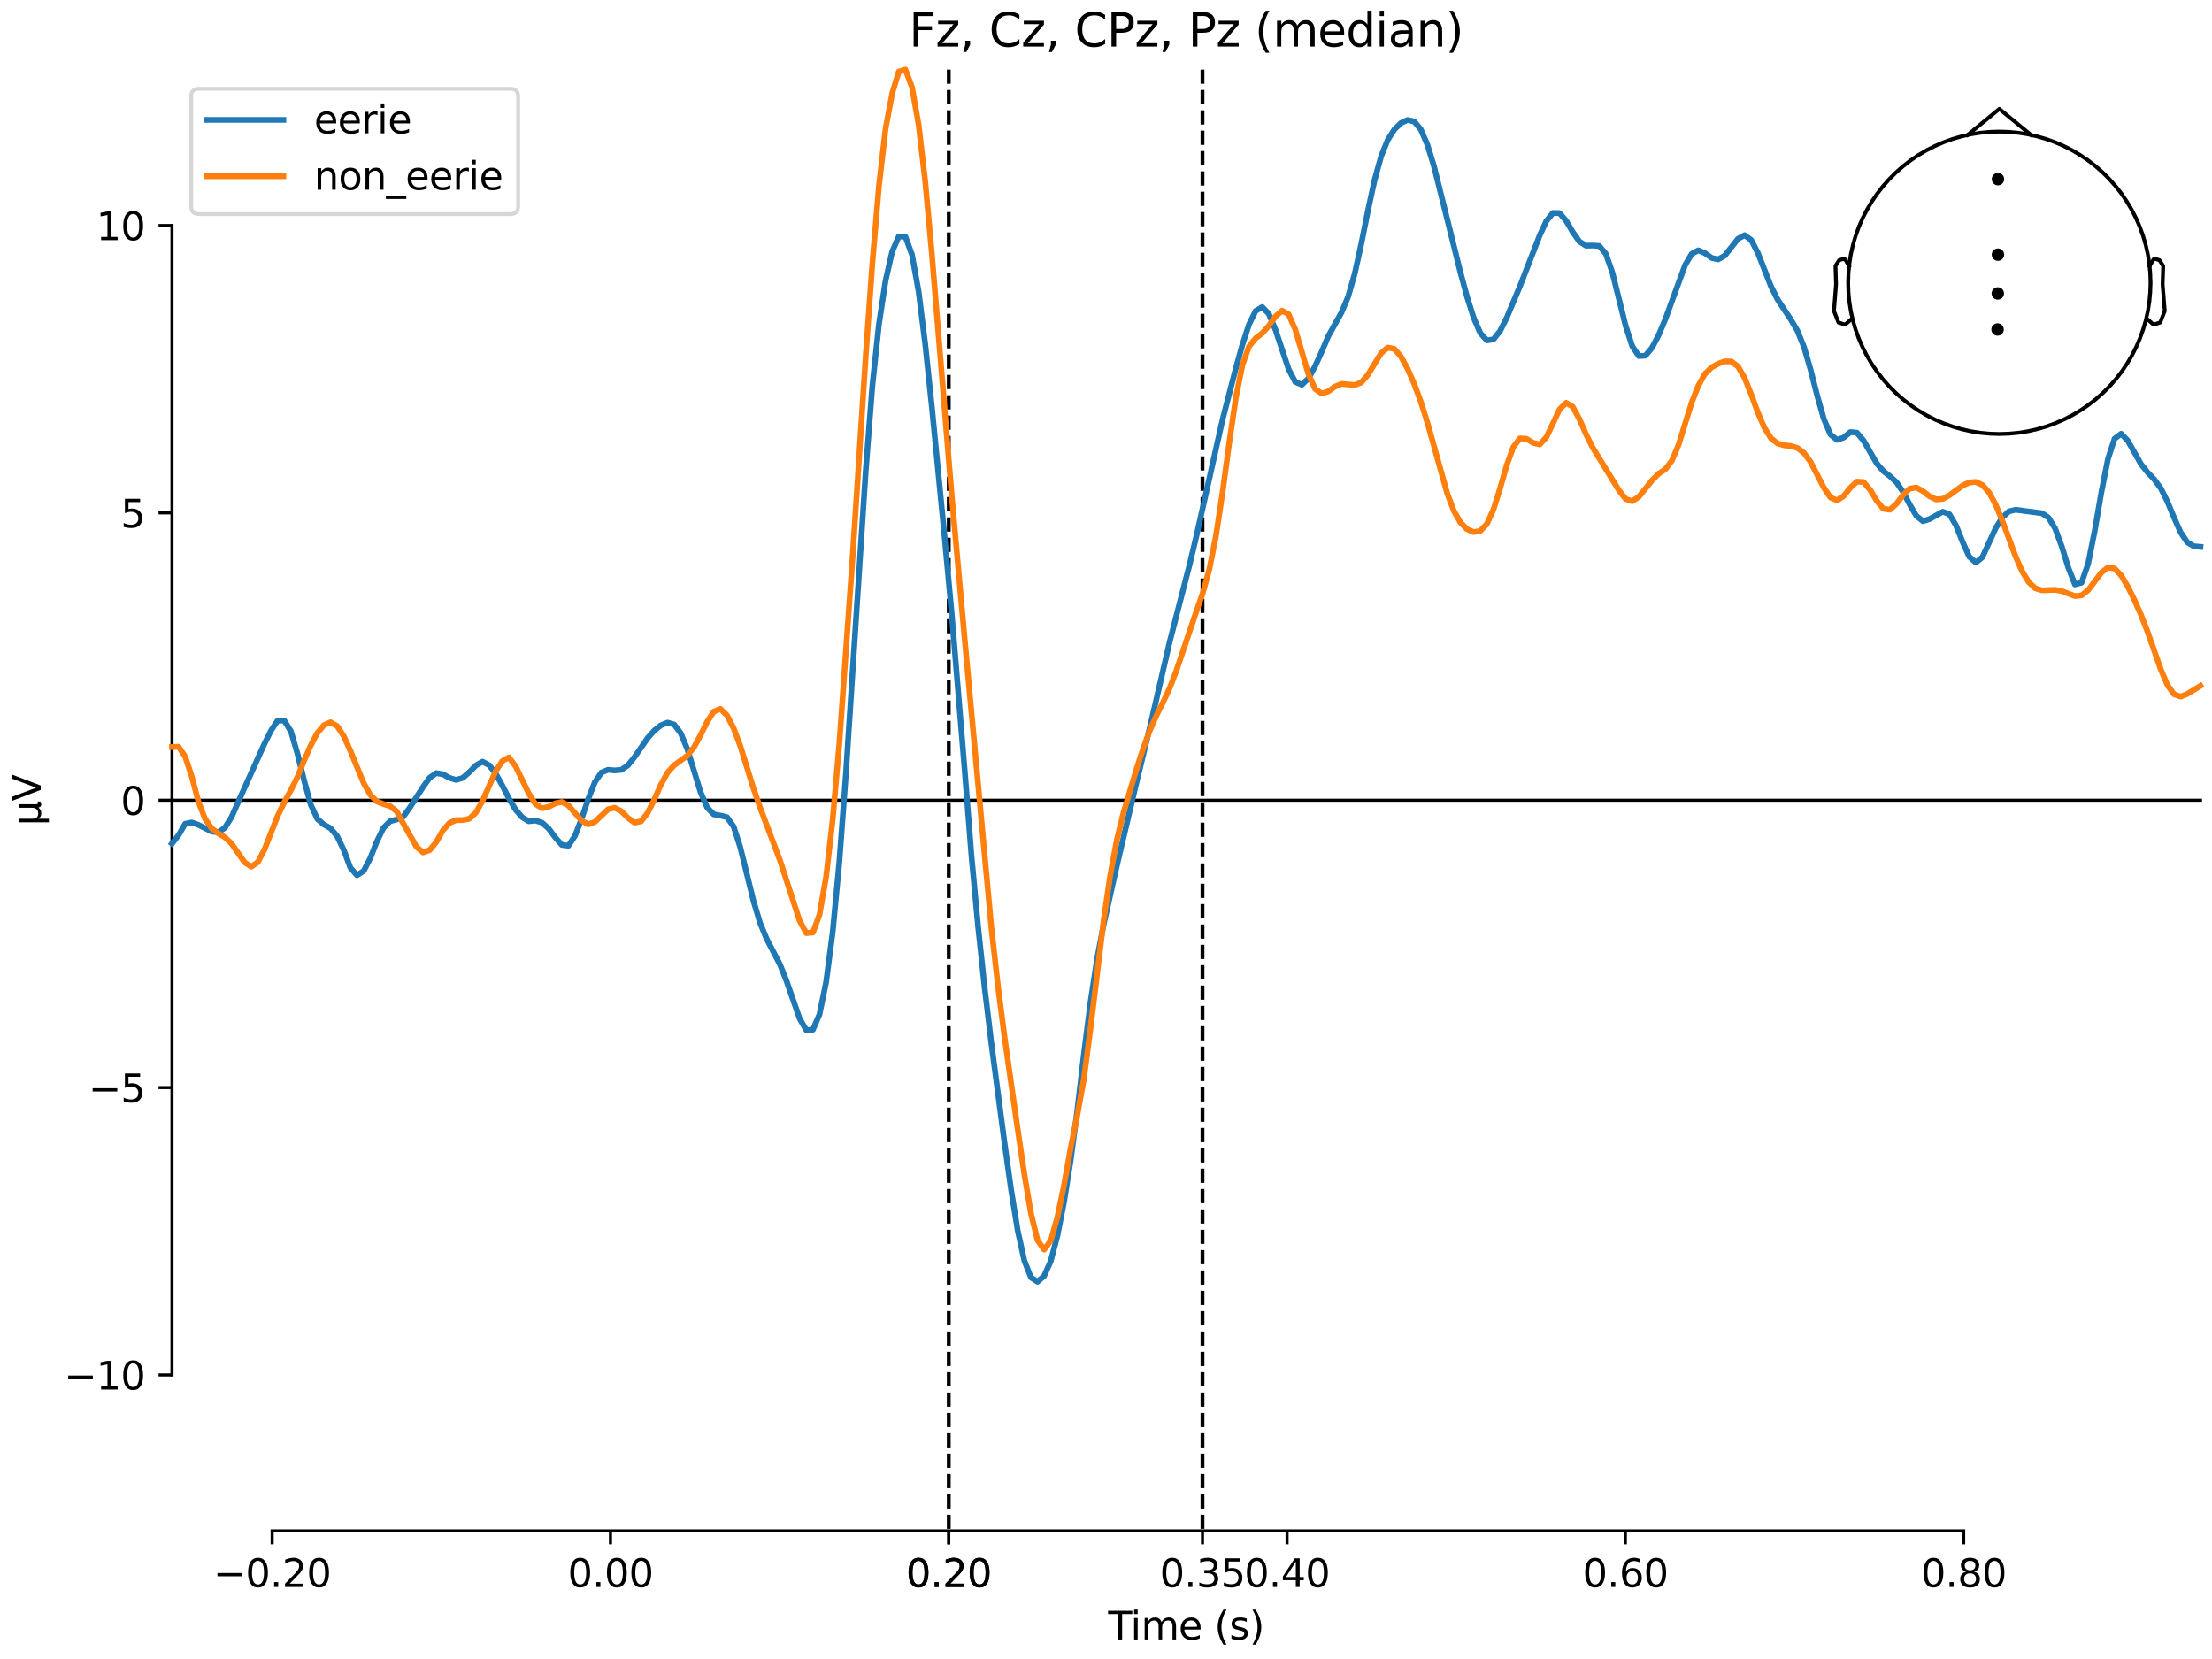 <?xml version="1.0" encoding="utf-8" standalone="no"?>
<!DOCTYPE svg PUBLIC "-//W3C//DTD SVG 1.1//EN"
  "http://www.w3.org/Graphics/SVG/1.1/DTD/svg11.dtd">
<svg xmlns:xlink="http://www.w3.org/1999/xlink" width="576pt" height="432pt" viewBox="0 0 576 432" xmlns="http://www.w3.org/2000/svg" version="1.1">
 <defs>
  <style type="text/css">*{stroke-linejoin: round; stroke-linecap: butt}</style>
 </defs>
 <g id="figure_1">
  <g id="patch_1">
   <path d="M 0 432 
L 576 432 
L 576 0 
L 0 0 
z
" style="fill: #ffffff"/>
  </g>
  <g id="axes_1">
   <g id="patch_2">
    <path d="M 44.783 398.644 
L 573 398.644 
L 573 18.118 
L 44.783 18.118 
L 44.783 398.644 
z
" style="fill: none; opacity: 0"/>
   </g>
   <g id="patch_3">
    <path d="M 44.783 358.034 
L 44.783 58.728 
" style="fill: none; stroke: #000000; stroke-width: 0.8; stroke-linejoin: miter; stroke-linecap: square"/>
   </g>
   <g id="LineCollection_1">
    <path d="M 247.054 18.118 
L 247.054 398.644 
" clip-path="url(#pf893f36126)" style="fill: none; stroke-dasharray: 3.7,1.6; stroke-dashoffset: 0; stroke: #000000"/>
    <path d="M 313.124 18.118 
L 313.124 398.644 
" clip-path="url(#pf893f36126)" style="fill: none; stroke-dasharray: 3.7,1.6; stroke-dashoffset: 0; stroke: #000000"/>
   </g>
   <g id="matplotlib.axis_1">
    <g id="xtick_1">
     <g id="line2d_1">
      <defs>
       <path id="m0694cf3edb" d="M 0 0 
L 0 3.5 
" style="stroke: #000000; stroke-width: 0.8"/>
      </defs>
      <g>
       <use xlink:href="#m0694cf3edb" x="70.867" y="398.644" style="stroke: #000000; stroke-width: 0.8"/>
      </g>
     </g>
     <g id="text_1">
      <!-- −0.20 -->
      <g transform="translate(55.544 413.242) scale(0.1 -0.1)">
       <defs>
        <path id="DejaVuSans-2212" d="M 678 2272 
L 4684 2272 
L 4684 1741 
L 678 1741 
L 678 2272 
z
" transform="scale(0.016)"/>
        <path id="DejaVuSans-30" d="M 2034 4250 
Q 1547 4250 1301 3770 
Q 1056 3291 1056 2328 
Q 1056 1369 1301 889 
Q 1547 409 2034 409 
Q 2525 409 2770 889 
Q 3016 1369 3016 2328 
Q 3016 3291 2770 3770 
Q 2525 4250 2034 4250 
z
M 2034 4750 
Q 2819 4750 3233 4129 
Q 3647 3509 3647 2328 
Q 3647 1150 3233 529 
Q 2819 -91 2034 -91 
Q 1250 -91 836 529 
Q 422 1150 422 2328 
Q 422 3509 836 4129 
Q 1250 4750 2034 4750 
z
" transform="scale(0.016)"/>
        <path id="DejaVuSans-2e" d="M 684 794 
L 1344 794 
L 1344 0 
L 684 0 
L 684 794 
z
" transform="scale(0.016)"/>
        <path id="DejaVuSans-32" d="M 1228 531 
L 3431 531 
L 3431 0 
L 469 0 
L 469 531 
Q 828 903 1448 1529 
Q 2069 2156 2228 2338 
Q 2531 2678 2651 2914 
Q 2772 3150 2772 3378 
Q 2772 3750 2511 3984 
Q 2250 4219 1831 4219 
Q 1534 4219 1204 4116 
Q 875 4013 500 3803 
L 500 4441 
Q 881 4594 1212 4672 
Q 1544 4750 1819 4750 
Q 2544 4750 2975 4387 
Q 3406 4025 3406 3419 
Q 3406 3131 3298 2873 
Q 3191 2616 2906 2266 
Q 2828 2175 2409 1742 
Q 1991 1309 1228 531 
z
" transform="scale(0.016)"/>
       </defs>
       <use xlink:href="#DejaVuSans-2212"/>
       <use xlink:href="#DejaVuSans-30" transform="translate(83.789 0)"/>
       <use xlink:href="#DejaVuSans-2e" transform="translate(147.412 0)"/>
       <use xlink:href="#DejaVuSans-32" transform="translate(179.199 0)"/>
       <use xlink:href="#DejaVuSans-30" transform="translate(242.822 0)"/>
      </g>
     </g>
    </g>
    <g id="xtick_2">
     <g id="line2d_2">
      <g>
       <use xlink:href="#m0694cf3edb" x="158.96" y="398.644" style="stroke: #000000; stroke-width: 0.8"/>
      </g>
     </g>
     <g id="text_2">
      <!-- 0.00 -->
      <g transform="translate(147.828 413.242) scale(0.1 -0.1)">
       <use xlink:href="#DejaVuSans-30"/>
       <use xlink:href="#DejaVuSans-2e" transform="translate(63.623 0)"/>
       <use xlink:href="#DejaVuSans-30" transform="translate(95.41 0)"/>
       <use xlink:href="#DejaVuSans-30" transform="translate(159.033 0)"/>
      </g>
     </g>
    </g>
    <g id="xtick_3">
     <g id="line2d_3">
      <g>
       <use xlink:href="#m0694cf3edb" x="247.054" y="398.644" style="stroke: #000000; stroke-width: 0.8"/>
      </g>
     </g>
     <g id="text_3">
      <!-- 0.20 -->
      <g transform="translate(235.921 413.242) scale(0.1 -0.1)">
       <use xlink:href="#DejaVuSans-30"/>
       <use xlink:href="#DejaVuSans-2e" transform="translate(63.623 0)"/>
       <use xlink:href="#DejaVuSans-32" transform="translate(95.41 0)"/>
       <use xlink:href="#DejaVuSans-30" transform="translate(159.033 0)"/>
      </g>
     </g>
    </g>
    <g id="xtick_4">
     <g id="line2d_4">
      <g>
       <use xlink:href="#m0694cf3edb" x="247.054" y="398.644" style="stroke: #000000; stroke-width: 0.8"/>
      </g>
     </g>
     <g id="text_4">
      <!-- 0.20 -->
      <g transform="translate(235.921 413.242) scale(0.1 -0.1)">
       <use xlink:href="#DejaVuSans-30"/>
       <use xlink:href="#DejaVuSans-2e" transform="translate(63.623 0)"/>
       <use xlink:href="#DejaVuSans-32" transform="translate(95.41 0)"/>
       <use xlink:href="#DejaVuSans-30" transform="translate(159.033 0)"/>
      </g>
     </g>
    </g>
    <g id="xtick_5">
     <g id="line2d_5">
      <g>
       <use xlink:href="#m0694cf3edb" x="313.124" y="398.644" style="stroke: #000000; stroke-width: 0.8"/>
      </g>
     </g>
     <g id="text_5">
      <!-- 0.35 -->
      <g transform="translate(301.991 413.242) scale(0.1 -0.1)">
       <defs>
        <path id="DejaVuSans-33" d="M 2597 2516 
Q 3050 2419 3304 2112 
Q 3559 1806 3559 1356 
Q 3559 666 3084 287 
Q 2609 -91 1734 -91 
Q 1441 -91 1130 -33 
Q 819 25 488 141 
L 488 750 
Q 750 597 1062 519 
Q 1375 441 1716 441 
Q 2309 441 2620 675 
Q 2931 909 2931 1356 
Q 2931 1769 2642 2001 
Q 2353 2234 1838 2234 
L 1294 2234 
L 1294 2753 
L 1863 2753 
Q 2328 2753 2575 2939 
Q 2822 3125 2822 3475 
Q 2822 3834 2567 4026 
Q 2313 4219 1838 4219 
Q 1578 4219 1281 4162 
Q 984 4106 628 3988 
L 628 4550 
Q 988 4650 1302 4700 
Q 1616 4750 1894 4750 
Q 2613 4750 3031 4423 
Q 3450 4097 3450 3541 
Q 3450 3153 3228 2886 
Q 3006 2619 2597 2516 
z
" transform="scale(0.016)"/>
        <path id="DejaVuSans-35" d="M 691 4666 
L 3169 4666 
L 3169 4134 
L 1269 4134 
L 1269 2991 
Q 1406 3038 1543 3061 
Q 1681 3084 1819 3084 
Q 2600 3084 3056 2656 
Q 3513 2228 3513 1497 
Q 3513 744 3044 326 
Q 2575 -91 1722 -91 
Q 1428 -91 1123 -41 
Q 819 9 494 109 
L 494 744 
Q 775 591 1075 516 
Q 1375 441 1709 441 
Q 2250 441 2565 725 
Q 2881 1009 2881 1497 
Q 2881 1984 2565 2268 
Q 2250 2553 1709 2553 
Q 1456 2553 1204 2497 
Q 953 2441 691 2322 
L 691 4666 
z
" transform="scale(0.016)"/>
       </defs>
       <use xlink:href="#DejaVuSans-30"/>
       <use xlink:href="#DejaVuSans-2e" transform="translate(63.623 0)"/>
       <use xlink:href="#DejaVuSans-33" transform="translate(95.41 0)"/>
       <use xlink:href="#DejaVuSans-35" transform="translate(159.033 0)"/>
      </g>
     </g>
    </g>
    <g id="xtick_6">
     <g id="line2d_6">
      <g>
       <use xlink:href="#m0694cf3edb" x="335.147" y="398.644" style="stroke: #000000; stroke-width: 0.8"/>
      </g>
     </g>
     <g id="text_6">
      <!-- 0.40 -->
      <g transform="translate(324.015 413.242) scale(0.1 -0.1)">
       <defs>
        <path id="DejaVuSans-34" d="M 2419 4116 
L 825 1625 
L 2419 1625 
L 2419 4116 
z
M 2253 4666 
L 3047 4666 
L 3047 1625 
L 3713 1625 
L 3713 1100 
L 3047 1100 
L 3047 0 
L 2419 0 
L 2419 1100 
L 313 1100 
L 313 1709 
L 2253 4666 
z
" transform="scale(0.016)"/>
       </defs>
       <use xlink:href="#DejaVuSans-30"/>
       <use xlink:href="#DejaVuSans-2e" transform="translate(63.623 0)"/>
       <use xlink:href="#DejaVuSans-34" transform="translate(95.41 0)"/>
       <use xlink:href="#DejaVuSans-30" transform="translate(159.033 0)"/>
      </g>
     </g>
    </g>
    <g id="xtick_7">
     <g id="line2d_7">
      <g>
       <use xlink:href="#m0694cf3edb" x="423.241" y="398.644" style="stroke: #000000; stroke-width: 0.8"/>
      </g>
     </g>
     <g id="text_7">
      <!-- 0.60 -->
      <g transform="translate(412.108 413.242) scale(0.1 -0.1)">
       <defs>
        <path id="DejaVuSans-36" d="M 2113 2584 
Q 1688 2584 1439 2293 
Q 1191 2003 1191 1497 
Q 1191 994 1439 701 
Q 1688 409 2113 409 
Q 2538 409 2786 701 
Q 3034 994 3034 1497 
Q 3034 2003 2786 2293 
Q 2538 2584 2113 2584 
z
M 3366 4563 
L 3366 3988 
Q 3128 4100 2886 4159 
Q 2644 4219 2406 4219 
Q 1781 4219 1451 3797 
Q 1122 3375 1075 2522 
Q 1259 2794 1537 2939 
Q 1816 3084 2150 3084 
Q 2853 3084 3261 2657 
Q 3669 2231 3669 1497 
Q 3669 778 3244 343 
Q 2819 -91 2113 -91 
Q 1303 -91 875 529 
Q 447 1150 447 2328 
Q 447 3434 972 4092 
Q 1497 4750 2381 4750 
Q 2619 4750 2861 4703 
Q 3103 4656 3366 4563 
z
" transform="scale(0.016)"/>
       </defs>
       <use xlink:href="#DejaVuSans-30"/>
       <use xlink:href="#DejaVuSans-2e" transform="translate(63.623 0)"/>
       <use xlink:href="#DejaVuSans-36" transform="translate(95.41 0)"/>
       <use xlink:href="#DejaVuSans-30" transform="translate(159.033 0)"/>
      </g>
     </g>
    </g>
    <g id="xtick_8">
     <g id="line2d_8">
      <g>
       <use xlink:href="#m0694cf3edb" x="511.334" y="398.644" style="stroke: #000000; stroke-width: 0.8"/>
      </g>
     </g>
     <g id="text_8">
      <!-- 0.80 -->
      <g transform="translate(500.202 413.242) scale(0.1 -0.1)">
       <defs>
        <path id="DejaVuSans-38" d="M 2034 2216 
Q 1584 2216 1326 1975 
Q 1069 1734 1069 1313 
Q 1069 891 1326 650 
Q 1584 409 2034 409 
Q 2484 409 2743 651 
Q 3003 894 3003 1313 
Q 3003 1734 2745 1975 
Q 2488 2216 2034 2216 
z
M 1403 2484 
Q 997 2584 770 2862 
Q 544 3141 544 3541 
Q 544 4100 942 4425 
Q 1341 4750 2034 4750 
Q 2731 4750 3128 4425 
Q 3525 4100 3525 3541 
Q 3525 3141 3298 2862 
Q 3072 2584 2669 2484 
Q 3125 2378 3379 2068 
Q 3634 1759 3634 1313 
Q 3634 634 3220 271 
Q 2806 -91 2034 -91 
Q 1263 -91 848 271 
Q 434 634 434 1313 
Q 434 1759 690 2068 
Q 947 2378 1403 2484 
z
M 1172 3481 
Q 1172 3119 1398 2916 
Q 1625 2713 2034 2713 
Q 2441 2713 2670 2916 
Q 2900 3119 2900 3481 
Q 2900 3844 2670 4047 
Q 2441 4250 2034 4250 
Q 1625 4250 1398 4047 
Q 1172 3844 1172 3481 
z
" transform="scale(0.016)"/>
       </defs>
       <use xlink:href="#DejaVuSans-30"/>
       <use xlink:href="#DejaVuSans-2e" transform="translate(63.623 0)"/>
       <use xlink:href="#DejaVuSans-38" transform="translate(95.41 0)"/>
       <use xlink:href="#DejaVuSans-30" transform="translate(159.033 0)"/>
      </g>
     </g>
    </g>
    <g id="text_9">
     <!-- Time (s) -->
     <g transform="translate(288.562 426.92) scale(0.1 -0.1)">
      <defs>
       <path id="DejaVuSans-54" d="M -19 4666 
L 3928 4666 
L 3928 4134 
L 2272 4134 
L 2272 0 
L 1638 0 
L 1638 4134 
L -19 4134 
L -19 4666 
z
" transform="scale(0.016)"/>
       <path id="DejaVuSans-69" d="M 603 3500 
L 1178 3500 
L 1178 0 
L 603 0 
L 603 3500 
z
M 603 4863 
L 1178 4863 
L 1178 4134 
L 603 4134 
L 603 4863 
z
" transform="scale(0.016)"/>
       <path id="DejaVuSans-6d" d="M 3328 2828 
Q 3544 3216 3844 3400 
Q 4144 3584 4550 3584 
Q 5097 3584 5394 3201 
Q 5691 2819 5691 2113 
L 5691 0 
L 5113 0 
L 5113 2094 
Q 5113 2597 4934 2840 
Q 4756 3084 4391 3084 
Q 3944 3084 3684 2787 
Q 3425 2491 3425 1978 
L 3425 0 
L 2847 0 
L 2847 2094 
Q 2847 2600 2669 2842 
Q 2491 3084 2119 3084 
Q 1678 3084 1418 2786 
Q 1159 2488 1159 1978 
L 1159 0 
L 581 0 
L 581 3500 
L 1159 3500 
L 1159 2956 
Q 1356 3278 1631 3431 
Q 1906 3584 2284 3584 
Q 2666 3584 2933 3390 
Q 3200 3197 3328 2828 
z
" transform="scale(0.016)"/>
       <path id="DejaVuSans-65" d="M 3597 1894 
L 3597 1613 
L 953 1613 
Q 991 1019 1311 708 
Q 1631 397 2203 397 
Q 2534 397 2845 478 
Q 3156 559 3463 722 
L 3463 178 
Q 3153 47 2828 -22 
Q 2503 -91 2169 -91 
Q 1331 -91 842 396 
Q 353 884 353 1716 
Q 353 2575 817 3079 
Q 1281 3584 2069 3584 
Q 2775 3584 3186 3129 
Q 3597 2675 3597 1894 
z
M 3022 2063 
Q 3016 2534 2758 2815 
Q 2500 3097 2075 3097 
Q 1594 3097 1305 2825 
Q 1016 2553 972 2059 
L 3022 2063 
z
" transform="scale(0.016)"/>
       <path id="DejaVuSans-20" transform="scale(0.016)"/>
       <path id="DejaVuSans-28" d="M 1984 4856 
Q 1566 4138 1362 3434 
Q 1159 2731 1159 2009 
Q 1159 1288 1364 580 
Q 1569 -128 1984 -844 
L 1484 -844 
Q 1016 -109 783 600 
Q 550 1309 550 2009 
Q 550 2706 781 3412 
Q 1013 4119 1484 4856 
L 1984 4856 
z
" transform="scale(0.016)"/>
       <path id="DejaVuSans-73" d="M 2834 3397 
L 2834 2853 
Q 2591 2978 2328 3040 
Q 2066 3103 1784 3103 
Q 1356 3103 1142 2972 
Q 928 2841 928 2578 
Q 928 2378 1081 2264 
Q 1234 2150 1697 2047 
L 1894 2003 
Q 2506 1872 2764 1633 
Q 3022 1394 3022 966 
Q 3022 478 2636 193 
Q 2250 -91 1575 -91 
Q 1294 -91 989 -36 
Q 684 19 347 128 
L 347 722 
Q 666 556 975 473 
Q 1284 391 1588 391 
Q 1994 391 2212 530 
Q 2431 669 2431 922 
Q 2431 1156 2273 1281 
Q 2116 1406 1581 1522 
L 1381 1569 
Q 847 1681 609 1914 
Q 372 2147 372 2553 
Q 372 3047 722 3315 
Q 1072 3584 1716 3584 
Q 2034 3584 2315 3537 
Q 2597 3491 2834 3397 
z
" transform="scale(0.016)"/>
       <path id="DejaVuSans-29" d="M 513 4856 
L 1013 4856 
Q 1481 4119 1714 3412 
Q 1947 2706 1947 2009 
Q 1947 1309 1714 600 
Q 1481 -109 1013 -844 
L 513 -844 
Q 928 -128 1133 580 
Q 1338 1288 1338 2009 
Q 1338 2731 1133 3434 
Q 928 4138 513 4856 
z
" transform="scale(0.016)"/>
      </defs>
      <use xlink:href="#DejaVuSans-54"/>
      <use xlink:href="#DejaVuSans-69" transform="translate(57.959 0)"/>
      <use xlink:href="#DejaVuSans-6d" transform="translate(85.742 0)"/>
      <use xlink:href="#DejaVuSans-65" transform="translate(183.154 0)"/>
      <use xlink:href="#DejaVuSans-20" transform="translate(244.678 0)"/>
      <use xlink:href="#DejaVuSans-28" transform="translate(276.465 0)"/>
      <use xlink:href="#DejaVuSans-73" transform="translate(315.479 0)"/>
      <use xlink:href="#DejaVuSans-29" transform="translate(367.578 0)"/>
     </g>
    </g>
   </g>
   <g id="matplotlib.axis_2">
    <g id="ytick_1">
     <g id="line2d_9">
      <defs>
       <path id="m630363d6e4" d="M 0 0 
L -3.5 0 
" style="stroke: #000000; stroke-width: 0.8"/>
      </defs>
      <g>
       <use xlink:href="#m630363d6e4" x="44.783" y="358.034" style="stroke: #000000; stroke-width: 0.8"/>
      </g>
     </g>
     <g id="text_10">
      <!-- −10 -->
      <g transform="translate(16.678 361.833) scale(0.1 -0.1)">
       <defs>
        <path id="DejaVuSans-31" d="M 794 531 
L 1825 531 
L 1825 4091 
L 703 3866 
L 703 4441 
L 1819 4666 
L 2450 4666 
L 2450 531 
L 3481 531 
L 3481 0 
L 794 0 
L 794 531 
z
" transform="scale(0.016)"/>
       </defs>
       <use xlink:href="#DejaVuSans-2212"/>
       <use xlink:href="#DejaVuSans-31" transform="translate(83.789 0)"/>
       <use xlink:href="#DejaVuSans-30" transform="translate(147.412 0)"/>
      </g>
     </g>
    </g>
    <g id="ytick_2">
     <g id="line2d_10">
      <g>
       <use xlink:href="#m630363d6e4" x="44.783" y="283.207" style="stroke: #000000; stroke-width: 0.8"/>
      </g>
     </g>
     <g id="text_11">
      <!-- −5 -->
      <g transform="translate(23.041 287.006) scale(0.1 -0.1)">
       <use xlink:href="#DejaVuSans-2212"/>
       <use xlink:href="#DejaVuSans-35" transform="translate(83.789 0)"/>
      </g>
     </g>
    </g>
    <g id="ytick_3">
     <g id="line2d_11">
      <g>
       <use xlink:href="#m630363d6e4" x="44.783" y="208.381" style="stroke: #000000; stroke-width: 0.8"/>
      </g>
     </g>
     <g id="text_12">
      <!-- 0 -->
      <g transform="translate(31.421 212.18) scale(0.1 -0.1)">
       <use xlink:href="#DejaVuSans-30"/>
      </g>
     </g>
    </g>
    <g id="ytick_4">
     <g id="line2d_12">
      <g>
       <use xlink:href="#m630363d6e4" x="44.783" y="133.555" style="stroke: #000000; stroke-width: 0.8"/>
      </g>
     </g>
     <g id="text_13">
      <!-- 5 -->
      <g transform="translate(31.421 137.354) scale(0.1 -0.1)">
       <use xlink:href="#DejaVuSans-35"/>
      </g>
     </g>
    </g>
    <g id="ytick_5">
     <g id="line2d_13">
      <g>
       <use xlink:href="#m630363d6e4" x="44.783" y="58.728" style="stroke: #000000; stroke-width: 0.8"/>
      </g>
     </g>
     <g id="text_14">
      <!-- 10 -->
      <g transform="translate(25.058 62.528) scale(0.1 -0.1)">
       <use xlink:href="#DejaVuSans-31"/>
       <use xlink:href="#DejaVuSans-30" transform="translate(63.623 0)"/>
      </g>
     </g>
    </g>
    <g id="text_15">
     <!-- µV -->
     <g transform="translate(10.599 214.982) rotate(-90) scale(0.1 -0.1)">
      <defs>
       <path id="DejaVuSans-b5" d="M 544 -1331 
L 544 3500 
L 1119 3500 
L 1119 1325 
Q 1119 872 1334 640 
Q 1550 409 1972 409 
Q 2434 409 2667 671 
Q 2900 934 2900 1459 
L 2900 3500 
L 3475 3500 
L 3475 806 
Q 3475 619 3529 530 
Q 3584 441 3700 441 
Q 3728 441 3778 458 
Q 3828 475 3916 513 
L 3916 50 
Q 3788 -22 3673 -56 
Q 3559 -91 3450 -91 
Q 3234 -91 3106 31 
Q 2978 153 2931 403 
Q 2775 156 2548 32 
Q 2322 -91 2016 -91 
Q 1697 -91 1473 31 
Q 1250 153 1119 397 
L 1119 -1331 
L 544 -1331 
z
" transform="scale(0.016)"/>
       <path id="DejaVuSans-56" d="M 1831 0 
L 50 4666 
L 709 4666 
L 2188 738 
L 3669 4666 
L 4325 4666 
L 2547 0 
L 1831 0 
z
" transform="scale(0.016)"/>
      </defs>
      <use xlink:href="#DejaVuSans-b5"/>
      <use xlink:href="#DejaVuSans-56" transform="translate(63.623 0)"/>
     </g>
    </g>
   </g>
   <g id="patch_4">
    <path d="M 70.867 398.644 
L 511.334 398.644 
" style="fill: none; stroke: #000000; stroke-width: 0.8; stroke-linejoin: miter; stroke-linecap: square"/>
   </g>
   <g id="patch_5">
    <path d="M 44.783 208.381 
L 573 208.381 
" style="fill: none; stroke: #000000; stroke-width: 0.8; stroke-linejoin: miter; stroke-linecap: square"/>
   </g>
   <g id="text_16">
    <!-- Fz, Cz, CPz, Pz (median) -->
    <g transform="translate(236.708 12.118) scale(0.12 -0.12)">
     <defs>
      <path id="DejaVuSans-46" d="M 628 4666 
L 3309 4666 
L 3309 4134 
L 1259 4134 
L 1259 2759 
L 3109 2759 
L 3109 2228 
L 1259 2228 
L 1259 0 
L 628 0 
L 628 4666 
z
" transform="scale(0.016)"/>
      <path id="DejaVuSans-7a" d="M 353 3500 
L 3084 3500 
L 3084 2975 
L 922 459 
L 3084 459 
L 3084 0 
L 275 0 
L 275 525 
L 2438 3041 
L 353 3041 
L 353 3500 
z
" transform="scale(0.016)"/>
      <path id="DejaVuSans-2c" d="M 750 794 
L 1409 794 
L 1409 256 
L 897 -744 
L 494 -744 
L 750 256 
L 750 794 
z
" transform="scale(0.016)"/>
      <path id="DejaVuSans-43" d="M 4122 4306 
L 4122 3641 
Q 3803 3938 3442 4084 
Q 3081 4231 2675 4231 
Q 1875 4231 1450 3742 
Q 1025 3253 1025 2328 
Q 1025 1406 1450 917 
Q 1875 428 2675 428 
Q 3081 428 3442 575 
Q 3803 722 4122 1019 
L 4122 359 
Q 3791 134 3420 21 
Q 3050 -91 2638 -91 
Q 1578 -91 968 557 
Q 359 1206 359 2328 
Q 359 3453 968 4101 
Q 1578 4750 2638 4750 
Q 3056 4750 3426 4639 
Q 3797 4528 4122 4306 
z
" transform="scale(0.016)"/>
      <path id="DejaVuSans-50" d="M 1259 4147 
L 1259 2394 
L 2053 2394 
Q 2494 2394 2734 2622 
Q 2975 2850 2975 3272 
Q 2975 3691 2734 3919 
Q 2494 4147 2053 4147 
L 1259 4147 
z
M 628 4666 
L 2053 4666 
Q 2838 4666 3239 4311 
Q 3641 3956 3641 3272 
Q 3641 2581 3239 2228 
Q 2838 1875 2053 1875 
L 1259 1875 
L 1259 0 
L 628 0 
L 628 4666 
z
" transform="scale(0.016)"/>
      <path id="DejaVuSans-64" d="M 2906 2969 
L 2906 4863 
L 3481 4863 
L 3481 0 
L 2906 0 
L 2906 525 
Q 2725 213 2448 61 
Q 2172 -91 1784 -91 
Q 1150 -91 751 415 
Q 353 922 353 1747 
Q 353 2572 751 3078 
Q 1150 3584 1784 3584 
Q 2172 3584 2448 3432 
Q 2725 3281 2906 2969 
z
M 947 1747 
Q 947 1113 1208 752 
Q 1469 391 1925 391 
Q 2381 391 2643 752 
Q 2906 1113 2906 1747 
Q 2906 2381 2643 2742 
Q 2381 3103 1925 3103 
Q 1469 3103 1208 2742 
Q 947 2381 947 1747 
z
" transform="scale(0.016)"/>
      <path id="DejaVuSans-61" d="M 2194 1759 
Q 1497 1759 1228 1600 
Q 959 1441 959 1056 
Q 959 750 1161 570 
Q 1363 391 1709 391 
Q 2188 391 2477 730 
Q 2766 1069 2766 1631 
L 2766 1759 
L 2194 1759 
z
M 3341 1997 
L 3341 0 
L 2766 0 
L 2766 531 
Q 2569 213 2275 61 
Q 1981 -91 1556 -91 
Q 1019 -91 701 211 
Q 384 513 384 1019 
Q 384 1609 779 1909 
Q 1175 2209 1959 2209 
L 2766 2209 
L 2766 2266 
Q 2766 2663 2505 2880 
Q 2244 3097 1772 3097 
Q 1472 3097 1187 3025 
Q 903 2953 641 2809 
L 641 3341 
Q 956 3463 1253 3523 
Q 1550 3584 1831 3584 
Q 2591 3584 2966 3190 
Q 3341 2797 3341 1997 
z
" transform="scale(0.016)"/>
      <path id="DejaVuSans-6e" d="M 3513 2113 
L 3513 0 
L 2938 0 
L 2938 2094 
Q 2938 2591 2744 2837 
Q 2550 3084 2163 3084 
Q 1697 3084 1428 2787 
Q 1159 2491 1159 1978 
L 1159 0 
L 581 0 
L 581 3500 
L 1159 3500 
L 1159 2956 
Q 1366 3272 1645 3428 
Q 1925 3584 2291 3584 
Q 2894 3584 3203 3211 
Q 3513 2838 3513 2113 
z
" transform="scale(0.016)"/>
     </defs>
     <use xlink:href="#DejaVuSans-46"/>
     <use xlink:href="#DejaVuSans-7a" transform="translate(57.52 0)"/>
     <use xlink:href="#DejaVuSans-2c" transform="translate(110.01 0)"/>
     <use xlink:href="#DejaVuSans-20" transform="translate(141.797 0)"/>
     <use xlink:href="#DejaVuSans-43" transform="translate(173.584 0)"/>
     <use xlink:href="#DejaVuSans-7a" transform="translate(243.408 0)"/>
     <use xlink:href="#DejaVuSans-2c" transform="translate(295.898 0)"/>
     <use xlink:href="#DejaVuSans-20" transform="translate(327.686 0)"/>
     <use xlink:href="#DejaVuSans-43" transform="translate(359.473 0)"/>
     <use xlink:href="#DejaVuSans-50" transform="translate(429.297 0)"/>
     <use xlink:href="#DejaVuSans-7a" transform="translate(489.6 0)"/>
     <use xlink:href="#DejaVuSans-2c" transform="translate(542.09 0)"/>
     <use xlink:href="#DejaVuSans-20" transform="translate(573.877 0)"/>
     <use xlink:href="#DejaVuSans-50" transform="translate(605.664 0)"/>
     <use xlink:href="#DejaVuSans-7a" transform="translate(665.967 0)"/>
     <use xlink:href="#DejaVuSans-20" transform="translate(718.457 0)"/>
     <use xlink:href="#DejaVuSans-28" transform="translate(750.244 0)"/>
     <use xlink:href="#DejaVuSans-6d" transform="translate(789.258 0)"/>
     <use xlink:href="#DejaVuSans-65" transform="translate(886.67 0)"/>
     <use xlink:href="#DejaVuSans-64" transform="translate(948.193 0)"/>
     <use xlink:href="#DejaVuSans-69" transform="translate(1011.67 0)"/>
     <use xlink:href="#DejaVuSans-61" transform="translate(1039.453 0)"/>
     <use xlink:href="#DejaVuSans-6e" transform="translate(1100.732 0)"/>
     <use xlink:href="#DejaVuSans-29" transform="translate(1164.111 0)"/>
    </g>
   </g>
   <g id="legend_1">
    <g id="patch_6">
     <path d="M 51.783 55.753 
L 132.925 55.753 
Q 134.925 55.753 134.925 53.753 
L 134.925 25.118 
Q 134.925 23.118 132.925 23.118 
L 51.783 23.118 
Q 49.783 23.118 49.783 25.118 
L 49.783 53.753 
Q 49.783 55.753 51.783 55.753 
z
" style="fill: #ffffff; opacity: 0.8; stroke: #cccccc; stroke-linejoin: miter"/>
    </g>
    <g id="line2d_14">
     <path d="M 53.783 31.217 
L 63.783 31.217 
L 73.783 31.217 
" style="fill: none; stroke: #1f77b4; stroke-width: 1.5; stroke-linecap: square"/>
    </g>
    <g id="text_17">
     <!-- eerie -->
     <g transform="translate(81.783 34.717) scale(0.1 -0.1)">
      <defs>
       <path id="DejaVuSans-72" d="M 2631 2963 
Q 2534 3019 2420 3045 
Q 2306 3072 2169 3072 
Q 1681 3072 1420 2755 
Q 1159 2438 1159 1844 
L 1159 0 
L 581 0 
L 581 3500 
L 1159 3500 
L 1159 2956 
Q 1341 3275 1631 3429 
Q 1922 3584 2338 3584 
Q 2397 3584 2469 3576 
Q 2541 3569 2628 3553 
L 2631 2963 
z
" transform="scale(0.016)"/>
      </defs>
      <use xlink:href="#DejaVuSans-65"/>
      <use xlink:href="#DejaVuSans-65" transform="translate(61.523 0)"/>
      <use xlink:href="#DejaVuSans-72" transform="translate(123.047 0)"/>
      <use xlink:href="#DejaVuSans-69" transform="translate(164.16 0)"/>
      <use xlink:href="#DejaVuSans-65" transform="translate(191.943 0)"/>
     </g>
    </g>
    <g id="line2d_15">
     <path d="M 53.783 45.895 
L 63.783 45.895 
L 73.783 45.895 
" style="fill: none; stroke: #ff7f0e; stroke-width: 1.5; stroke-linecap: square"/>
    </g>
    <g id="text_18">
     <!-- non_eerie -->
     <g transform="translate(81.783 49.395) scale(0.1 -0.1)">
      <defs>
       <path id="DejaVuSans-6f" d="M 1959 3097 
Q 1497 3097 1228 2736 
Q 959 2375 959 1747 
Q 959 1119 1226 758 
Q 1494 397 1959 397 
Q 2419 397 2687 759 
Q 2956 1122 2956 1747 
Q 2956 2369 2687 2733 
Q 2419 3097 1959 3097 
z
M 1959 3584 
Q 2709 3584 3137 3096 
Q 3566 2609 3566 1747 
Q 3566 888 3137 398 
Q 2709 -91 1959 -91 
Q 1206 -91 779 398 
Q 353 888 353 1747 
Q 353 2609 779 3096 
Q 1206 3584 1959 3584 
z
" transform="scale(0.016)"/>
       <path id="DejaVuSans-5f" d="M 3263 -1063 
L 3263 -1509 
L -63 -1509 
L -63 -1063 
L 3263 -1063 
z
" transform="scale(0.016)"/>
      </defs>
      <use xlink:href="#DejaVuSans-6e"/>
      <use xlink:href="#DejaVuSans-6f" transform="translate(63.379 0)"/>
      <use xlink:href="#DejaVuSans-6e" transform="translate(124.561 0)"/>
      <use xlink:href="#DejaVuSans-5f" transform="translate(187.939 0)"/>
      <use xlink:href="#DejaVuSans-65" transform="translate(237.939 0)"/>
      <use xlink:href="#DejaVuSans-65" transform="translate(299.463 0)"/>
      <use xlink:href="#DejaVuSans-72" transform="translate(360.986 0)"/>
      <use xlink:href="#DejaVuSans-69" transform="translate(402.1 0)"/>
      <use xlink:href="#DejaVuSans-65" transform="translate(429.883 0)"/>
     </g>
    </g>
   </g>
   <g id="line2d_16">
    <path d="M 44.783 219.651 
L 46.504 217.461 
L 48.224 214.502 
L 49.945 214.164 
L 51.665 214.787 
L 55.107 216.517 
L 56.827 216.747 
L 58.548 215.556 
L 60.268 212.809 
L 63.709 205.073 
L 68.871 193.652 
L 70.592 190.206 
L 72.312 187.606 
L 74.033 187.647 
L 75.753 190.445 
L 77.474 196.303 
L 79.195 203.25 
L 80.915 209.546 
L 82.636 213.237 
L 84.356 214.721 
L 86.077 215.677 
L 87.797 217.76 
L 89.518 221.343 
L 91.239 225.949 
L 92.959 227.916 
L 94.68 226.813 
L 96.4 223.502 
L 98.121 219.135 
L 99.841 215.592 
L 101.562 213.846 
L 103.283 213.389 
L 105.003 212.658 
L 106.724 210.281 
L 110.165 204.916 
L 111.886 202.512 
L 113.606 201.315 
L 115.327 201.61 
L 117.047 202.553 
L 118.768 203.085 
L 120.488 202.559 
L 122.209 201.07 
L 123.93 199.315 
L 125.65 198.335 
L 127.371 199.244 
L 129.091 201.454 
L 130.812 204.574 
L 132.532 207.932 
L 134.253 210.836 
L 135.974 212.811 
L 137.694 213.846 
L 139.415 213.665 
L 141.135 214.202 
L 142.856 215.744 
L 144.576 218.044 
L 146.297 220.007 
L 148.018 220.232 
L 149.738 217.63 
L 151.459 213.171 
L 153.179 208.024 
L 154.9 203.676 
L 156.62 201.158 
L 158.341 200.451 
L 160.062 200.616 
L 161.782 200.468 
L 163.503 199.299 
L 165.223 197.14 
L 168.664 192.159 
L 170.385 190.233 
L 172.106 188.852 
L 173.826 188.168 
L 175.547 188.649 
L 177.267 190.941 
L 178.988 195.059 
L 182.429 206.287 
L 184.15 210.289 
L 185.87 212.06 
L 187.591 212.366 
L 189.311 212.789 
L 191.032 215.224 
L 192.753 220.585 
L 196.194 234.56 
L 197.914 240.305 
L 199.635 244.488 
L 203.076 251.088 
L 204.797 255.402 
L 208.238 265.277 
L 209.958 268.251 
L 211.679 268.13 
L 213.399 264.117 
L 215.12 255.743 
L 216.841 242.62 
L 218.561 224.45 
L 220.282 201.416 
L 225.443 122.471 
L 227.164 100.426 
L 228.885 84.335 
L 230.605 73.057 
L 232.326 65.481 
L 234.046 61.569 
L 235.767 61.635 
L 237.488 66.355 
L 239.208 75.942 
L 240.929 89.636 
L 242.649 105.907 
L 246.09 141.099 
L 247.811 159.708 
L 251.252 201.205 
L 252.973 222.916 
L 254.693 241.279 
L 256.414 257.322 
L 258.134 271.567 
L 261.576 297.605 
L 263.296 309.848 
L 265.017 320.478 
L 266.737 328.288 
L 268.458 332.652 
L 270.178 333.775 
L 271.899 332.252 
L 273.62 328.362 
L 275.34 321.798 
L 277.061 313.058 
L 278.781 302.242 
L 280.502 289.342 
L 282.222 274.705 
L 283.943 261.104 
L 285.664 249.828 
L 287.384 240.718 
L 290.825 225.422 
L 295.987 203.515 
L 299.428 189.407 
L 304.59 167.103 
L 308.031 153.735 
L 309.752 147.077 
L 311.472 139.882 
L 318.355 109.245 
L 321.796 95.946 
L 323.516 89.783 
L 325.237 84.511 
L 326.957 80.978 
L 328.678 79.952 
L 330.399 81.719 
L 332.119 85.834 
L 335.56 96.15 
L 337.281 99.431 
L 339.001 100.191 
L 340.722 98.526 
L 342.443 95.374 
L 344.163 91.608 
L 345.884 87.541 
L 349.325 81.366 
L 351.046 77.277 
L 352.766 71.273 
L 354.487 63.451 
L 356.207 54.857 
L 357.928 46.92 
L 359.648 40.693 
L 361.369 36.426 
L 363.09 33.717 
L 364.81 32.04 
L 366.531 31.238 
L 368.251 31.633 
L 369.972 33.709 
L 371.692 37.69 
L 373.413 43.325 
L 376.854 57.075 
L 380.295 70.943 
L 382.016 77.295 
L 383.736 82.752 
L 385.457 86.712 
L 387.178 88.641 
L 388.898 88.36 
L 390.619 86.182 
L 392.339 82.759 
L 395.78 74.557 
L 400.942 61.278 
L 402.663 57.568 
L 404.383 55.446 
L 406.104 55.494 
L 407.825 57.504 
L 409.545 60.429 
L 411.266 62.885 
L 412.986 63.977 
L 414.707 63.933 
L 416.427 64.041 
L 418.148 66.065 
L 419.869 71.013 
L 423.31 84.832 
L 425.03 90.141 
L 426.751 92.721 
L 428.471 92.61 
L 430.192 90.534 
L 431.913 87.252 
L 433.633 83.164 
L 438.795 69.039 
L 440.515 66.105 
L 442.236 65.185 
L 443.957 65.918 
L 445.677 67.143 
L 447.398 67.544 
L 449.118 66.575 
L 452.559 62.197 
L 454.28 61.24 
L 456.001 62.487 
L 457.721 65.802 
L 461.162 74.556 
L 462.883 78.001 
L 466.324 83.199 
L 468.045 86.13 
L 469.765 90.396 
L 471.486 96.317 
L 473.206 103.046 
L 474.927 109.115 
L 476.648 113.135 
L 478.368 114.533 
L 480.089 113.945 
L 481.809 112.519 
L 483.53 112.66 
L 485.25 114.693 
L 488.692 120.676 
L 490.412 122.663 
L 492.133 124 
L 493.853 125.595 
L 495.574 128.129 
L 497.294 131.398 
L 499.015 134.328 
L 500.736 135.713 
L 502.456 135.162 
L 505.897 133.25 
L 507.618 133.915 
L 509.338 136.82 
L 511.059 141.113 
L 512.78 144.93 
L 514.5 146.494 
L 516.221 145.08 
L 519.662 137.549 
L 521.382 134.786 
L 523.103 133.176 
L 524.824 132.739 
L 531.706 133.642 
L 533.427 134.781 
L 535.147 137.609 
L 536.868 142.262 
L 538.588 147.819 
L 540.309 152.18 
L 542.029 151.729 
L 543.75 146.774 
L 545.471 138.171 
L 547.191 128.178 
L 548.912 119.506 
L 550.632 114.226 
L 552.353 112.945 
L 554.073 114.748 
L 557.515 120.849 
L 559.235 123.005 
L 560.956 124.815 
L 562.676 127.179 
L 564.397 130.622 
L 566.117 134.782 
L 567.838 138.645 
L 569.559 141.216 
L 571.279 142.245 
L 573 142.393 
L 573 142.393 
" style="fill: none; stroke: #1f77b4; stroke-width: 1.5; stroke-linecap: square"/>
   </g>
   <g id="line2d_17">
    <path d="M 44.783 194.523 
L 46.504 194.459 
L 48.224 197.022 
L 49.945 202.245 
L 51.665 208.73 
L 53.386 213.194 
L 55.107 215.691 
L 56.827 217.02 
L 58.548 218.02 
L 60.268 219.638 
L 63.709 224.579 
L 65.43 225.674 
L 67.151 224.494 
L 68.871 221.177 
L 72.312 212.444 
L 74.033 208.863 
L 75.753 205.739 
L 77.474 202.287 
L 79.195 198.016 
L 80.915 194.109 
L 82.636 190.868 
L 84.356 188.823 
L 86.077 188.065 
L 87.797 189.062 
L 89.518 191.7 
L 91.239 195.51 
L 94.68 203.891 
L 96.4 206.957 
L 98.121 208.686 
L 99.841 209.376 
L 101.562 209.898 
L 103.283 211.265 
L 105.003 214.44 
L 108.444 220.489 
L 110.165 221.973 
L 111.886 221.362 
L 113.606 219.251 
L 115.327 216.235 
L 117.047 214.288 
L 118.768 213.56 
L 120.488 213.544 
L 122.209 213.196 
L 123.93 211.603 
L 125.65 208.534 
L 129.091 200.793 
L 130.812 198.165 
L 132.532 197.215 
L 134.253 199.526 
L 137.694 206.638 
L 139.415 209.338 
L 141.135 210.456 
L 142.856 210.112 
L 144.576 209.187 
L 146.297 208.83 
L 148.018 209.735 
L 151.459 213.719 
L 153.179 214.663 
L 154.9 214.026 
L 158.341 210.739 
L 160.062 210.33 
L 161.782 211.223 
L 163.503 212.965 
L 165.223 214.218 
L 166.944 213.863 
L 168.664 211.637 
L 170.385 208.196 
L 172.106 204.285 
L 173.826 201.171 
L 175.547 199.276 
L 178.988 196.773 
L 180.709 194.592 
L 182.429 191.411 
L 184.15 187.937 
L 185.87 185.301 
L 187.591 184.591 
L 189.311 186.27 
L 191.032 189.615 
L 192.753 194.201 
L 196.194 205.273 
L 197.914 210.246 
L 203.076 223.943 
L 208.238 239.815 
L 209.958 242.971 
L 211.679 242.822 
L 213.399 238.158 
L 215.12 228.317 
L 216.841 213.292 
L 218.561 193.614 
L 222.002 145.253 
L 225.443 92.543 
L 227.164 68.517 
L 228.885 48.366 
L 230.605 33.488 
L 232.326 24.321 
L 234.046 18.65 
L 235.767 18.118 
L 237.488 22.722 
L 239.208 32.51 
L 240.929 47.256 
L 242.649 66.033 
L 247.811 128.929 
L 251.252 166.987 
L 258.134 241.402 
L 259.855 256.676 
L 261.576 270.052 
L 265.017 294.145 
L 266.737 305.752 
L 268.458 315.956 
L 270.178 322.974 
L 271.899 325.406 
L 273.62 323.058 
L 275.34 316.979 
L 277.061 308.655 
L 278.781 299.05 
L 280.502 290.519 
L 282.222 281.073 
L 283.943 267.869 
L 287.384 239.699 
L 289.105 227.908 
L 290.825 218.705 
L 292.546 211.636 
L 295.987 200.134 
L 297.708 194.836 
L 299.428 190.147 
L 301.149 186.265 
L 302.869 182.841 
L 304.59 179.159 
L 306.311 174.679 
L 311.472 159.37 
L 313.193 154.429 
L 314.913 148.236 
L 316.634 139.555 
L 318.355 128.171 
L 320.075 115.426 
L 321.796 103.691 
L 323.516 95.07 
L 325.237 90.229 
L 326.957 88.099 
L 328.678 86.768 
L 330.399 84.848 
L 332.119 82.425 
L 333.84 80.899 
L 335.56 81.846 
L 337.281 85.795 
L 340.722 97.452 
L 342.443 101.251 
L 344.163 102.466 
L 345.884 101.926 
L 347.604 100.672 
L 349.325 99.956 
L 352.766 100.269 
L 354.487 99.584 
L 356.207 97.571 
L 359.648 91.955 
L 361.369 90.503 
L 363.09 90.853 
L 364.81 92.857 
L 366.531 96.023 
L 368.251 99.955 
L 369.972 104.591 
L 371.692 110.044 
L 376.854 128.481 
L 378.575 133.027 
L 380.295 136.053 
L 382.016 137.79 
L 383.736 138.545 
L 385.457 138.251 
L 387.178 136.435 
L 388.898 132.655 
L 390.619 127.161 
L 392.339 121.168 
L 394.06 116.413 
L 395.78 114.147 
L 397.501 114.265 
L 399.222 115.308 
L 400.942 115.726 
L 402.663 113.877 
L 406.104 106.605 
L 407.825 104.884 
L 409.545 105.926 
L 411.266 109.122 
L 412.986 113.043 
L 414.707 116.499 
L 421.589 127.71 
L 423.31 129.923 
L 425.03 130.51 
L 426.751 129.361 
L 430.192 125.078 
L 431.913 123.347 
L 433.633 122.214 
L 435.354 119.957 
L 437.074 115.898 
L 440.515 104.804 
L 442.236 100.44 
L 443.957 97.354 
L 445.677 95.675 
L 447.398 94.711 
L 449.118 94.1 
L 450.839 94.121 
L 452.559 95.415 
L 454.28 98.372 
L 456.001 102.664 
L 457.721 107.357 
L 459.442 111.389 
L 461.162 114.107 
L 462.883 115.483 
L 464.603 115.951 
L 466.324 116.137 
L 468.045 116.64 
L 469.765 117.949 
L 471.486 120.312 
L 474.927 126.996 
L 476.648 129.541 
L 478.368 130.305 
L 480.089 129.165 
L 481.809 127.025 
L 483.53 125.404 
L 485.25 125.524 
L 486.971 127.536 
L 488.692 130.384 
L 490.412 132.482 
L 492.133 132.726 
L 493.853 131.164 
L 495.574 128.88 
L 497.294 127.22 
L 499.015 126.953 
L 500.736 127.905 
L 502.456 129.229 
L 504.177 130.043 
L 505.897 129.91 
L 507.618 128.971 
L 511.059 126.443 
L 512.78 125.632 
L 514.5 125.491 
L 516.221 126.284 
L 517.941 128.23 
L 519.662 131.387 
L 521.382 135.546 
L 524.824 144.827 
L 526.544 148.741 
L 528.265 151.573 
L 529.985 153.178 
L 531.706 153.723 
L 535.147 153.59 
L 536.868 153.912 
L 540.309 155.215 
L 542.029 155.031 
L 543.75 153.675 
L 547.191 149.1 
L 548.912 147.762 
L 550.632 148.023 
L 552.353 149.847 
L 554.073 152.741 
L 555.794 156.213 
L 557.515 160.108 
L 559.235 164.523 
L 562.676 174.34 
L 564.397 178.385 
L 566.117 180.793 
L 567.838 181.386 
L 569.559 180.699 
L 573 178.585 
L 573 178.585 
" style="fill: none; stroke: #ff7f0e; stroke-width: 1.5; stroke-linecap: square"/>
   </g>
  </g>
  <g id="axes_2">
   <g id="PathCollection_1">
    <defs>
     <path id="C0_0_9822447c8a" d="M 0 1.118 
C 0.297 1.118 0.581 1 0.791 0.791 
C 1 0.581 1.118 0.297 1.118 -0 
C 1.118 -0.297 1 -0.581 0.791 -0.791 
C 0.581 -1 0.297 -1.118 0 -1.118 
C -0.297 -1.118 -0.581 -1 -0.791 -0.791 
C -1 -0.581 -1.118 -0.297 -1.118 0 
C -1.118 0.297 -1 0.581 -0.791 0.791 
C -0.581 1 -0.297 1.118 0 1.118 
z
"/>
    </defs>
    <g clip-path="url(#pb41a1fd6e5)">
     <use xlink:href="#C0_0_9822447c8a" x="520.267" y="46.647" style="stroke: #000000"/>
    </g>
    <g clip-path="url(#pb41a1fd6e5)">
     <use xlink:href="#C0_0_9822447c8a" x="520.22" y="76.414" style="stroke: #000000"/>
    </g>
    <g clip-path="url(#pb41a1fd6e5)">
     <use xlink:href="#C0_0_9822447c8a" x="520.163" y="85.802" style="stroke: #000000"/>
    </g>
    <g clip-path="url(#pb41a1fd6e5)">
     <use xlink:href="#C0_0_9822447c8a" x="520.258" y="66.304" style="stroke: #000000"/>
    </g>
   </g>
   <g id="matplotlib.axis_3"/>
   <g id="matplotlib.axis_4"/>
   <g id="line2d_18">
    <path d="M 559.992 73.637 
L 559.914 71.165 
L 559.682 68.702 
L 559.295 66.26 
L 558.755 63.846 
L 558.065 61.471 
L 557.227 59.144 
L 556.245 56.874 
L 555.122 54.67 
L 553.863 52.542 
L 552.473 50.496 
L 550.957 48.542 
L 549.322 46.687 
L 547.573 44.938 
L 545.718 43.302 
L 543.763 41.786 
L 541.718 40.396 
L 539.589 39.137 
L 537.385 38.014 
L 535.116 37.032 
L 532.789 36.194 
L 530.414 35.504 
L 528 34.965 
L 525.557 34.578 
L 523.095 34.345 
L 520.623 34.267 
L 518.151 34.345 
L 515.689 34.578 
L 513.246 34.965 
L 510.832 35.504 
L 508.457 36.194 
L 506.13 37.032 
L 503.86 38.014 
L 501.656 39.137 
L 499.528 40.396 
L 497.482 41.786 
L 495.528 43.302 
L 493.673 44.938 
L 491.924 46.687 
L 490.288 48.542 
L 488.772 50.496 
L 487.382 52.542 
L 486.123 54.67 
L 485 56.874 
L 484.018 59.144 
L 483.18 61.471 
L 482.49 63.846 
L 481.951 66.26 
L 481.564 68.702 
L 481.331 71.165 
L 481.254 73.637 
L 481.331 76.109 
L 481.564 78.571 
L 481.951 81.014 
L 482.49 83.427 
L 483.18 85.802 
L 484.018 88.129 
L 485 90.399 
L 486.123 92.603 
L 487.382 94.732 
L 488.772 96.777 
L 490.288 98.732 
L 491.924 100.587 
L 493.673 102.336 
L 495.528 103.971 
L 497.482 105.487 
L 499.528 106.877 
L 501.656 108.136 
L 503.86 109.259 
L 506.13 110.241 
L 508.457 111.079 
L 510.832 111.769 
L 513.246 112.309 
L 515.689 112.696 
L 518.151 112.928 
L 520.623 113.006 
L 523.095 112.928 
L 525.557 112.696 
L 528 112.309 
L 530.414 111.769 
L 532.789 111.079 
L 535.116 110.241 
L 537.385 109.259 
L 539.589 108.136 
L 541.718 106.877 
L 543.763 105.487 
L 545.718 103.971 
L 547.573 102.336 
L 549.322 100.587 
L 550.957 98.732 
L 552.473 96.777 
L 553.863 94.732 
L 555.122 92.603 
L 556.245 90.399 
L 557.227 88.129 
L 558.065 85.802 
L 558.755 83.427 
L 559.295 81.014 
L 559.682 78.571 
L 559.914 76.109 
L 559.992 73.637 
" style="fill: none; stroke: #000000; stroke-linecap: square"/>
   </g>
   <g id="line2d_19">
    <path d="M 512.377 35.141 
L 520.623 28.362 
L 528.868 35.141 
" style="fill: none; stroke: #000000; stroke-linecap: square"/>
   </g>
   <g id="line2d_20">
    <path d="M 481.49 69.267 
L 480.466 67.534 
L 479.836 67.471 
L 478.899 67.763 
L 477.954 69.267 
L 478.104 74.07 
L 477.553 80.975 
L 478.734 83.975 
L 480.466 84.534 
L 482.12 83.077 
" style="fill: none; stroke: #000000; stroke-linecap: square"/>
   </g>
   <g id="line2d_21">
    <path d="M 559.756 69.267 
L 560.779 67.534 
L 561.409 67.471 
L 562.346 67.763 
L 563.291 69.267 
L 563.142 74.07 
L 563.693 80.975 
L 562.512 83.975 
L 560.779 84.534 
L 559.126 83.077 
" style="fill: none; stroke: #000000; stroke-linecap: square"/>
   </g>
  </g>
 </g>
 <defs>
  <clipPath id="pf893f36126">
   <rect x="44.783" y="18.118" width="528.217" height="380.525"/>
  </clipPath>
  <clipPath id="pb41a1fd6e5">
   <rect x="473.246" y="24.13" width="94.754" height="93.108"/>
  </clipPath>
 </defs>
</svg>
